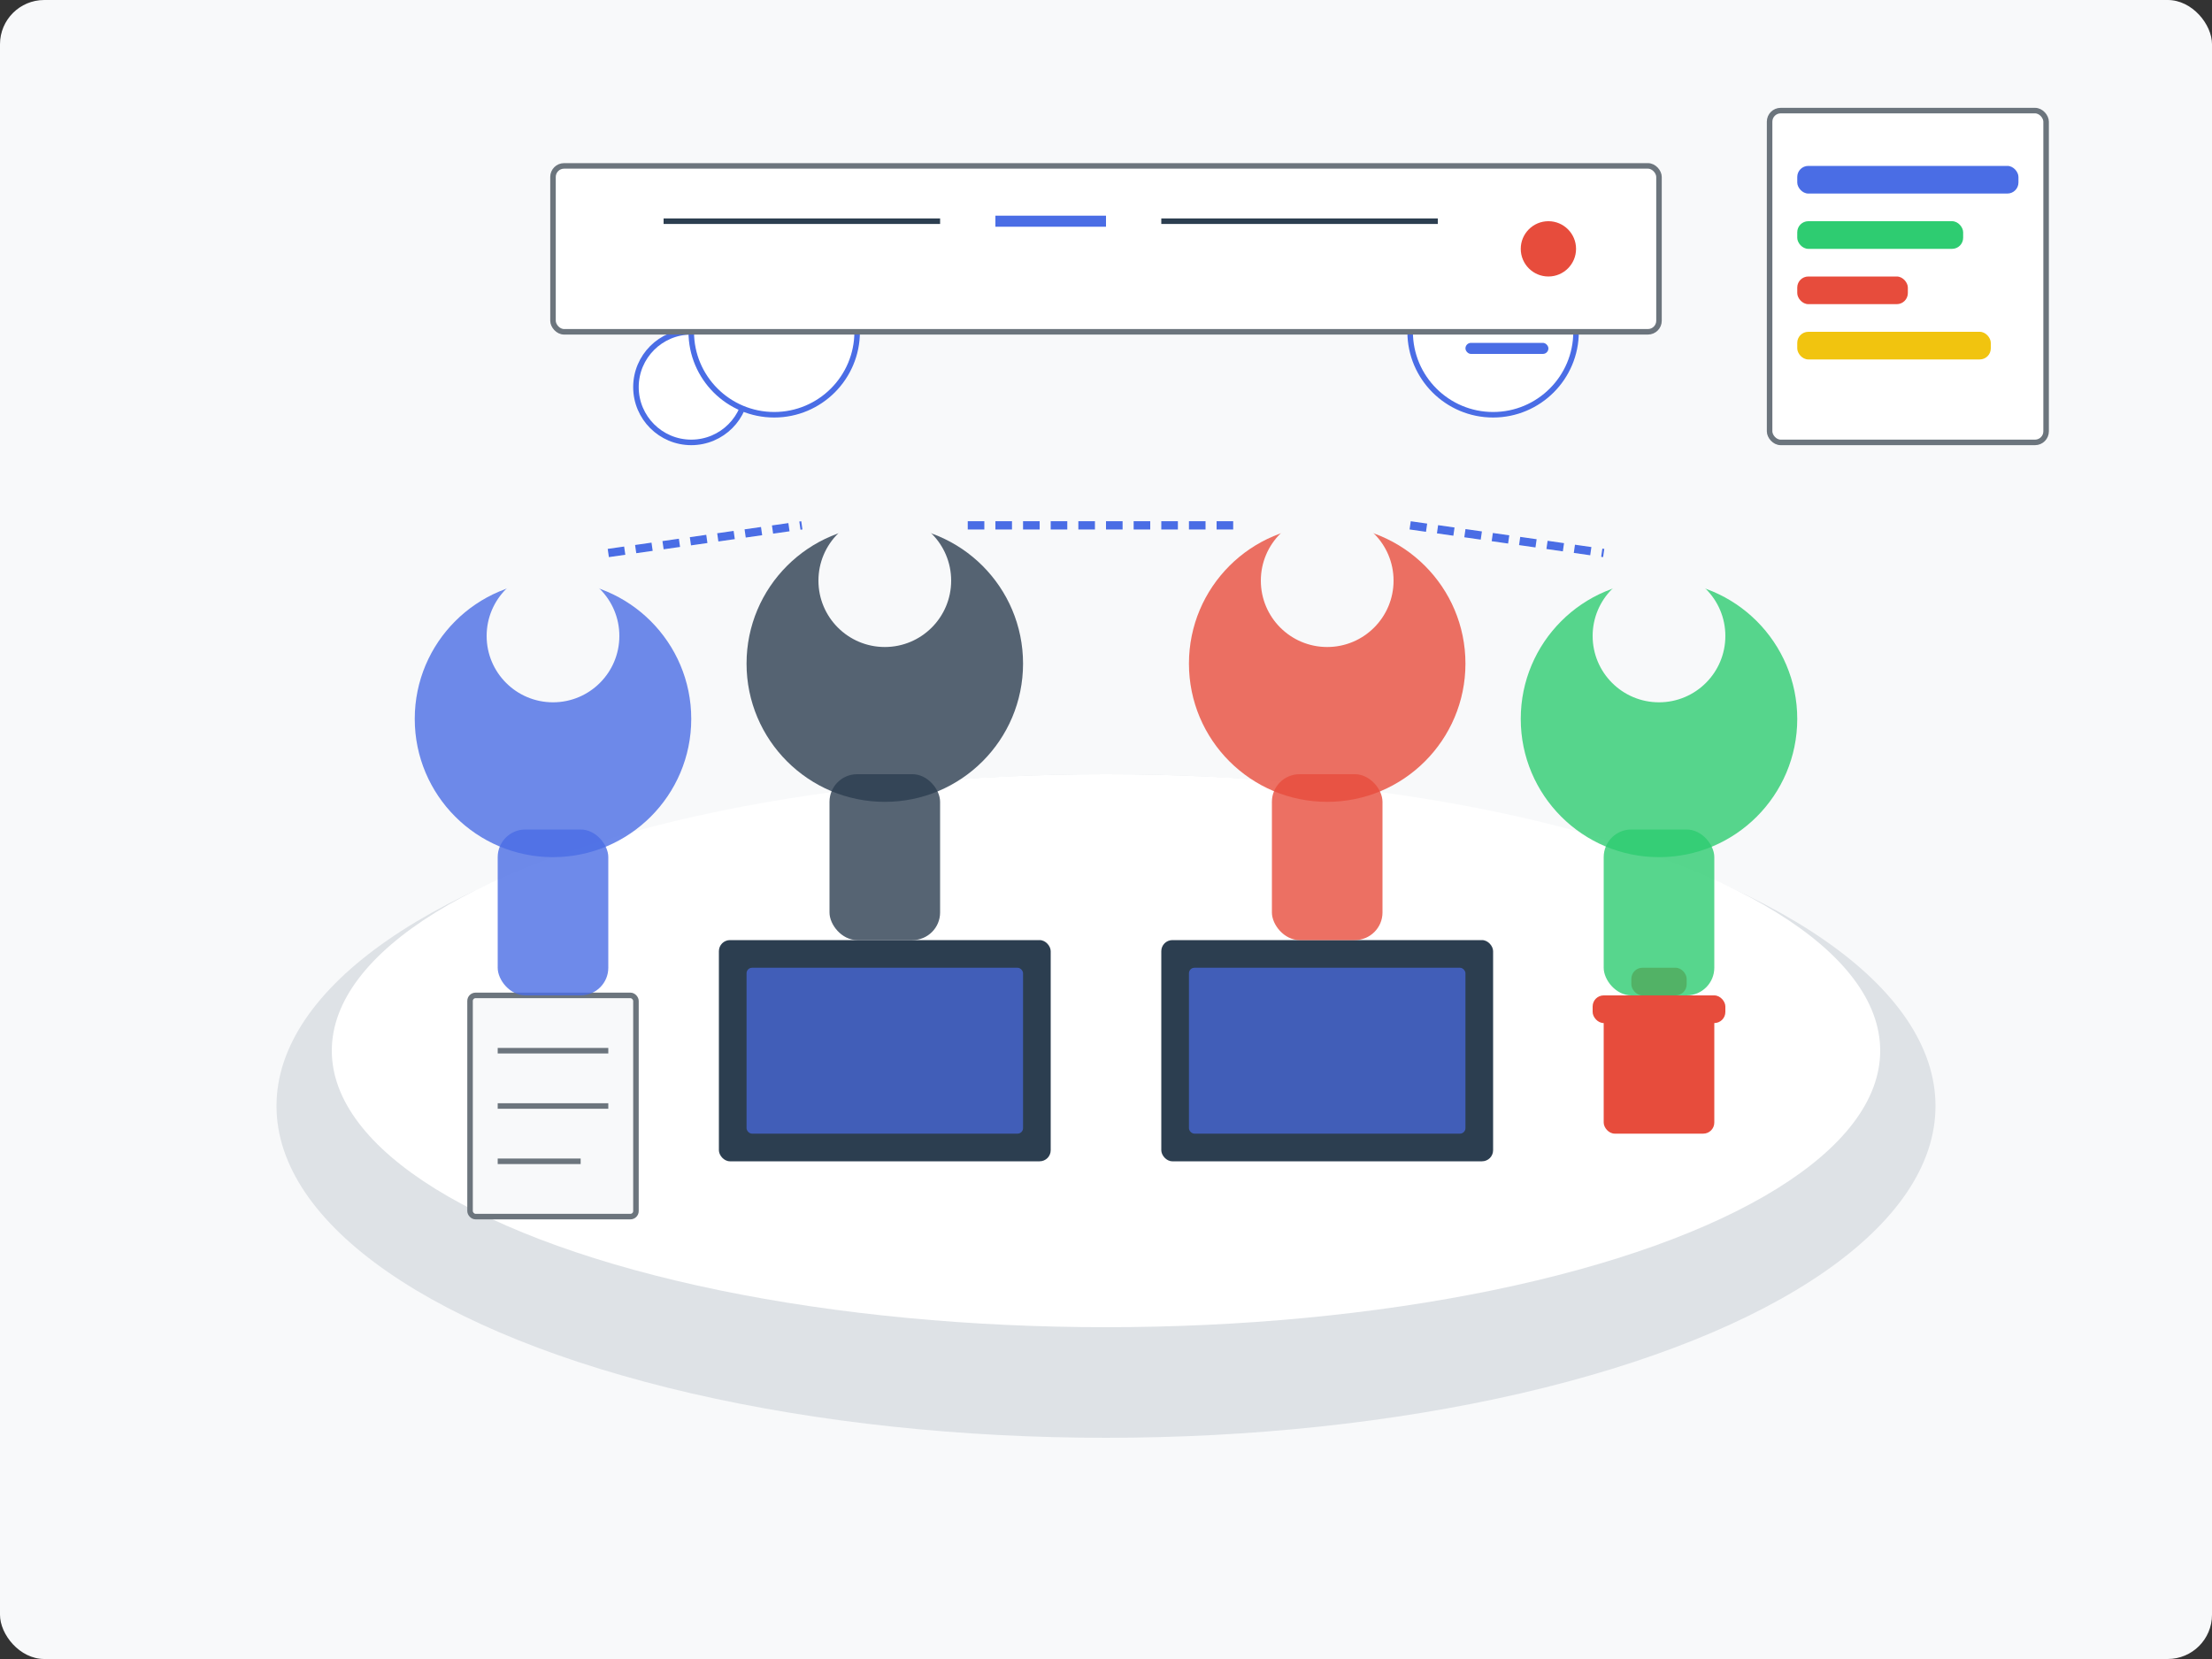 <svg xmlns="http://www.w3.org/2000/svg" width="400" height="300" viewBox="0 0 400 300">
  <rect x="0" y="0" width="400" height="300" fill="#333333" stroke="none"/>
  <!-- Background -->
  <rect x="0" y="0" width="400" height="300" fill="#f8f9fa" rx="8" />
  
  <!-- Meeting Table -->
  <ellipse cx="200" cy="200" rx="150" ry="60" fill="#dee2e6" />
  <ellipse cx="200" cy="190" rx="140" ry="50" fill="#ffffff" />
  
  <!-- Laptop 1 -->
  <rect x="130" y="170" width="60" height="40" rx="2" fill="#2c3e50" />
  <rect x="135" y="175" width="50" height="30" rx="1" fill="#4a6de5" opacity="0.7" />
  
  <!-- Laptop 2 -->
  <rect x="210" y="170" width="60" height="40" rx="2" fill="#2c3e50" />
  <rect x="215" y="175" width="50" height="30" rx="1" fill="#4a6de5" opacity="0.7" />
  
  <!-- Coffee Cup -->
  <rect x="290" y="180" width="20" height="25" rx="2" fill="#e74c3c" />
  <rect x="288" y="180" width="24" height="5" rx="2" fill="#e74c3c" />
  <rect x="295" y="175" width="10" height="5" rx="2" fill="#e74c3c" />
  
  <!-- Notepad -->
  <rect x="85" y="180" width="30" height="40" rx="1" fill="#f8f9fa" stroke="#6c757d" stroke-width="1" />
  <line x1="90" y1="190" x2="110" y2="190" stroke="#6c757d" stroke-width="1" />
  <line x1="90" y1="200" x2="110" y2="200" stroke="#6c757d" stroke-width="1" />
  <line x1="90" y1="210" x2="105" y2="210" stroke="#6c757d" stroke-width="1" />
  
  <!-- People at Table (simplified) -->
  <!-- Person 1 (left) -->
  <circle cx="100" cy="130" r="25" fill="#4a6de5" opacity="0.8" />
  <circle cx="100" cy="115" r="12" fill="#f8f9fa" />
  <rect x="90" y="150" width="20" height="30" rx="5" fill="#4a6de5" opacity="0.8" />
  
  <!-- Person 2 (middle left) -->
  <circle cx="160" cy="120" r="25" fill="#2c3e50" opacity="0.8" />
  <circle cx="160" cy="105" r="12" fill="#f8f9fa" />
  <rect x="150" y="140" width="20" height="30" rx="5" fill="#2c3e50" opacity="0.8" />
  
  <!-- Person 3 (middle right) -->
  <circle cx="240" cy="120" r="25" fill="#e74c3c" opacity="0.8" />
  <circle cx="240" cy="105" r="12" fill="#f8f9fa" />
  <rect x="230" y="140" width="20" height="30" rx="5" fill="#e74c3c" opacity="0.8" />
  
  <!-- Person 4 (right) -->
  <circle cx="300" cy="130" r="25" fill="#2ecc71" opacity="0.8" />
  <circle cx="300" cy="115" r="12" fill="#f8f9fa" />
  <rect x="290" y="150" width="20" height="30" rx="5" fill="#2ecc71" opacity="0.8" />
  
  <!-- Connection Lines (collaboration) -->
  <line x1="110" y1="100" x2="145" y2="95" stroke="#4a6de5" stroke-width="1.5" stroke-dasharray="3,2" />
  <line x1="175" y1="95" x2="225" y2="95" stroke="#4a6de5" stroke-width="1.5" stroke-dasharray="3,2" />
  <line x1="255" y1="95" x2="290" y2="100" stroke="#4a6de5" stroke-width="1.5" stroke-dasharray="3,2" />
  
  <!-- Thought Bubbles -->
  <circle cx="125" cy="70" r="10" fill="#ffffff" stroke="#4a6de5" stroke-width="1" />
  <circle cx="140" cy="60" r="15" fill="#ffffff" stroke="#4a6de5" stroke-width="1" />
  <rect x="135" y="50" width="15" height="2" rx="1" fill="#4a6de5" />
  <rect x="135" y="55" width="10" height="2" rx="1" fill="#4a6de5" />
  
  <circle cx="270" cy="60" r="15" fill="#ffffff" stroke="#4a6de5" stroke-width="1" />
  <rect x="265" y="57" width="10" height="2" rx="1" fill="#4a6de5" />
  <rect x="265" y="62" width="15" height="2" rx="1" fill="#4a6de5" />
  
  <!-- Whiteboard on Wall -->
  <rect x="100" y="30" width="200" height="30" rx="2" fill="#ffffff" stroke="#6c757d" stroke-width="1" />
  <line x1="120" y1="40" x2="170" y2="40" stroke="#2c3e50" stroke-width="1" />
  <line x1="180" y1="40" x2="200" y2="40" stroke="#4a6de5" stroke-width="2" />
  <line x1="210" y1="40" x2="260" y2="40" stroke="#2c3e50" stroke-width="1" />
  <circle cx="280" cy="45" r="5" fill="#e74c3c" />
  
  <!-- Project Chart (simplified) -->
  <rect x="320" y="20" width="50" height="60" rx="2" fill="#ffffff" stroke="#6c757d" stroke-width="1" />
  <rect x="325" y="30" width="40" height="5" rx="2" fill="#4a6de5" />
  <rect x="325" y="40" width="30" height="5" rx="2" fill="#2ecc71" />
  <rect x="325" y="50" width="20" height="5" rx="2" fill="#e74c3c" />
  <rect x="325" y="60" width="35" height="5" rx="2" fill="#f1c40f" />
</svg> 